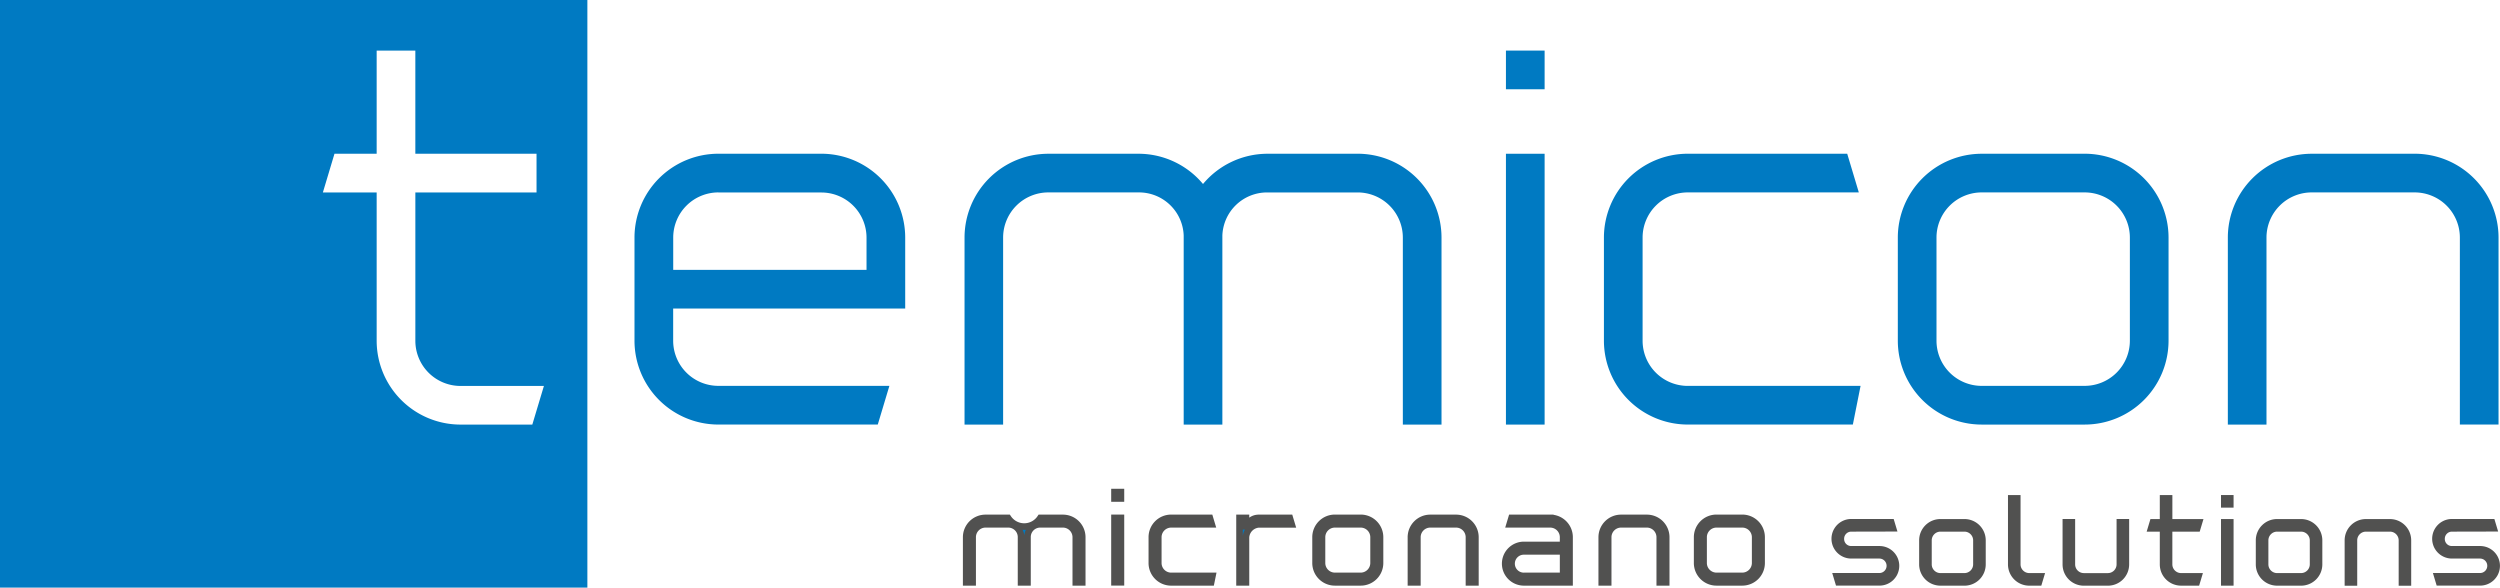 <svg id="Logo" xmlns="http://www.w3.org/2000/svg" width="190.109" height="44.684" viewBox="0 0 190.109 44.684">
    <path id="Pfad_1" data-name="Pfad 1" d="M227.127,242.084v44.684h44.666V242.084Zm40.479,32.287h-5.463A6.381,6.381,0,0,1,255.77,268V256.718h-4.09l.882-2.942h3.208V245.93h2.941v7.846h9.216v2.942h-9.215V268a3.436,3.436,0,0,0,3.431,3.433h6.345Z" transform="translate(-227.127 -242.084)" fill="#007ac2"/>
    <path id="Pfad_2" data-name="Pfad 2" d="M346.151,277.7V272.3a6.38,6.38,0,0,0-6.372-6.374h-7.842a6.381,6.381,0,0,0-6.372,6.374v7.845a6.381,6.381,0,0,0,6.372,6.375h12.128l.883-2.942H331.937a3.436,3.436,0,0,1-3.431-3.433V277.7Zm-14.214-8.826h7.842a3.436,3.436,0,0,1,3.431,3.432v2.452h-14.7V272.3a3.436,3.436,0,0,1,3.431-3.432" transform="translate(-277.316 -254.236)" fill="#007ac2"/>
    <path id="Pfad_3" data-name="Pfad 3" d="M406.664,265.928H399.8a6.392,6.392,0,0,0-4.9,2.3,6.39,6.39,0,0,0-4.9-2.3h-6.862a6.381,6.381,0,0,0-6.372,6.374v14.221H379.7V272.3a3.436,3.436,0,0,1,3.432-3.432H390a3.4,3.4,0,0,1,3.431,3.276v14.378h2.941V272.146a3.4,3.4,0,0,1,3.431-3.276h6.862a3.436,3.436,0,0,1,3.431,3.432v14.221h2.941V272.3a6.381,6.381,0,0,0-6.372-6.374" transform="translate(-303.419 -254.236)" fill="#007ac2"/>
    <rect id="Rechteck_1" data-name="Rechteck 1" width="2.941" height="20.595" transform="translate(114.517 11.692)" fill="#007ac2"/>
    <rect id="Rechteck_2" data-name="Rechteck 2" width="2.941" height="2.942" transform="translate(114.517 3.846)" fill="#007ac2"/>
    <path id="Pfad_4" data-name="Pfad 4" d="M482.336,283.581a3.436,3.436,0,0,1-3.431-3.433V272.3a3.436,3.436,0,0,1,3.431-3.432h13.011l-.882-2.942H482.336a6.381,6.381,0,0,0-6.372,6.374v7.845a6.381,6.381,0,0,0,6.372,6.375h12.558l.587-2.942Z" transform="translate(-353.996 -254.236)" fill="#007ac2"/>
    <path id="Pfad_5" data-name="Pfad 5" d="M535.777,265.928h-7.843a6.381,6.381,0,0,0-6.372,6.374v7.845a6.381,6.381,0,0,0,6.372,6.375h7.843a6.381,6.381,0,0,0,6.372-6.375V272.3a6.381,6.381,0,0,0-6.372-6.374m0,17.653h-7.843a3.436,3.436,0,0,1-3.431-3.433V272.3a3.436,3.436,0,0,1,3.431-3.432h7.843a3.436,3.436,0,0,1,3.431,3.432v7.845a3.436,3.436,0,0,1-3.431,3.433" transform="translate(-377.245 -254.236)" fill="#007ac2"/>
    <path id="Pfad_6" data-name="Pfad 6" d="M586.976,265.928h-7.843a6.381,6.381,0,0,0-6.372,6.374v14.221H575.7V272.3a3.436,3.436,0,0,1,3.431-3.432h7.843a3.436,3.436,0,0,1,3.431,3.432v14.221h2.941V272.3a6.381,6.381,0,0,0-6.372-6.374" transform="translate(-403.348 -254.236)" fill="#007ac2"/>
    <path id="Pfad_7" data-name="Pfad 7" d="M378.5,322.886a.983.983,0,0,0-.981.981V327.3h-.491v-3.433A1.47,1.47,0,0,1,378.5,322.4h1.716a1.471,1.471,0,0,0,2.451,0h1.716a1.469,1.469,0,0,1,1.47,1.471V327.3h-.49v-3.433a.984.984,0,0,0-.98-.981H382.67a.969.969,0,0,0-.98.941V327.3H381.2v-3.473a.975.975,0,0,0-.98-.941Z" transform="translate(-303.556 -283.016)" fill="#007ac2"/>
    <path id="Pfad_8" data-name="Pfad 8" d="M378.5,322.886a.983.983,0,0,0-.981.981V327.3h-.491v-3.433A1.47,1.47,0,0,1,378.5,322.4h1.716a1.471,1.471,0,0,0,2.451,0h1.716a1.469,1.469,0,0,1,1.47,1.471V327.3h-.49v-3.433a.984.984,0,0,0-.98-.981H382.67a.969.969,0,0,0-.98.941V327.3H381.2v-3.473a.975.975,0,0,0-.98-.941Z" transform="translate(-303.556 -283.016)" fill="#007ac2" stroke="#515150" stroke-miterlimit="10" stroke-width="0.5"/>
    <path id="Pfad_9" data-name="Pfad 9" d="M400.032,318.394h.491v.49h-.491Zm0,1.962h.491v4.9h-.491Z" transform="translate(-315.283 -280.976)" fill="#007ac2"/>
    <path id="Pfad_10" data-name="Pfad 10" d="M400.032,318.394h.491v.49h-.491Zm0,1.962h.491v4.9h-.491Z" transform="translate(-315.283 -280.976)" fill="#007ac2" stroke="#515150" stroke-miterlimit="10" stroke-width="0.5"/>
    <path id="Pfad_11" data-name="Pfad 11" d="M410.441,326.811l-.1.49H407.3a1.468,1.468,0,0,1-1.47-1.471v-1.962a1.468,1.468,0,0,1,1.47-1.471h2.942l.147.49H407.3a.983.983,0,0,0-.98.981v1.962a.983.983,0,0,0,.98.981Z" transform="translate(-318.24 -283.016)" fill="#007ac2"/>
    <path id="Pfad_12" data-name="Pfad 12" d="M410.441,326.811l-.1.49H407.3a1.468,1.468,0,0,1-1.47-1.471v-1.962a1.468,1.468,0,0,1,1.47-1.471h2.942l.147.49H407.3a.983.983,0,0,0-.98.981v1.962a.983.983,0,0,0,.98.981Z" transform="translate(-318.24 -283.016)" fill="#007ac2" stroke="#515150" stroke-miterlimit="10" stroke-width="0.5"/>
    <path id="Pfad_13" data-name="Pfad 13" d="M423.256,322.4l.147.49h-2.5a1.054,1.054,0,0,0-.981.981V327.3h-.49v-4.9h.49v.884a.967.967,0,0,1,.981-.884Z" transform="translate(-325.174 -283.016)" fill="#007ac2"/>
    <path id="Pfad_14" data-name="Pfad 14" d="M423.256,322.4l.147.49h-2.5a1.054,1.054,0,0,0-.981.981V327.3h-.49v-4.9h.49v.884a.967.967,0,0,1,.981-.884Z" transform="translate(-325.174 -283.016)" fill="#007ac2" stroke="#515150" stroke-miterlimit="10" stroke-width="0.5"/>
    <path id="Pfad_15" data-name="Pfad 15" d="M432.7,327.3a1.469,1.469,0,0,1-1.47-1.471v-1.962a1.469,1.469,0,0,1,1.47-1.471h1.961a1.469,1.469,0,0,1,1.471,1.471v1.962a1.469,1.469,0,0,1-1.471,1.471Zm1.961-.49a.984.984,0,0,0,.981-.981v-1.962a.984.984,0,0,0-.981-.981H432.7a.983.983,0,0,0-.98.981v1.962a.983.983,0,0,0,.98.981Z" transform="translate(-331.19 -283.016)" fill="#007ac2"/>
    <path id="Pfad_16" data-name="Pfad 16" d="M432.7,327.3a1.469,1.469,0,0,1-1.47-1.471v-1.962a1.469,1.469,0,0,1,1.47-1.471h1.961a1.469,1.469,0,0,1,1.471,1.471v1.962a1.469,1.469,0,0,1-1.471,1.471Zm1.961-.49a.984.984,0,0,0,.981-.981v-1.962a.984.984,0,0,0-.981-.981H432.7a.983.983,0,0,0-.98.981v1.962a.983.983,0,0,0,.98.981Z" transform="translate(-331.19 -283.016)" fill="#007ac2" stroke="#515150" stroke-miterlimit="10" stroke-width="0.5"/>
    <path id="Pfad_17" data-name="Pfad 17" d="M447.5,322.886a.984.984,0,0,0-.981.981V327.3h-.49v-3.433A1.469,1.469,0,0,1,447.5,322.4h1.961a1.469,1.469,0,0,1,1.47,1.471V327.3h-.49v-3.433a.984.984,0,0,0-.98-.981Z" transform="translate(-338.736 -283.016)" fill="#007ac2"/>
    <path id="Pfad_18" data-name="Pfad 18" d="M447.5,322.886a.984.984,0,0,0-.981.981V327.3h-.49v-3.433A1.469,1.469,0,0,1,447.5,322.4h1.961a1.469,1.469,0,0,1,1.47,1.471V327.3h-.49v-3.433a.984.984,0,0,0-.98-.981Z" transform="translate(-338.736 -283.016)" fill="#007ac2" stroke="#515150" stroke-miterlimit="10" stroke-width="0.5"/>
    <path id="Pfad_19" data-name="Pfad 19" d="M465.044,323.868a.983.983,0,0,0-.98-.981h-3.088l.147-.49h2.941a1.469,1.469,0,0,1,1.47,1.471V327.3H462.1a1.423,1.423,0,1,1,0-2.845h2.941Zm0,2.943v-1.864H462.1a.933.933,0,1,0,0,1.864Z" transform="translate(-346.179 -283.016)" fill="#007ac2"/>
    <path id="Pfad_20" data-name="Pfad 20" d="M465.044,323.868a.983.983,0,0,0-.98-.981h-3.088l.147-.49h2.941a1.469,1.469,0,0,1,1.47,1.471V327.3H462.1a1.423,1.423,0,1,1,0-2.845h2.941Zm0,2.943v-1.864H462.1a.933.933,0,1,0,0,1.864Z" transform="translate(-346.179 -283.016)" fill="#007ac2" stroke="#515150" stroke-miterlimit="10" stroke-width="0.5"/>
    <path id="Pfad_21" data-name="Pfad 21" d="M477.1,322.886a.984.984,0,0,0-.981.981V327.3h-.49v-3.433A1.469,1.469,0,0,1,477.1,322.4h1.961a1.469,1.469,0,0,1,1.47,1.471V327.3h-.49v-3.433a.984.984,0,0,0-.98-.981Z" transform="translate(-353.827 -283.016)" fill="#007ac2"/>
    <path id="Pfad_22" data-name="Pfad 22" d="M477.1,322.886a.984.984,0,0,0-.981.981V327.3h-.49v-3.433A1.469,1.469,0,0,1,477.1,322.4h1.961a1.469,1.469,0,0,1,1.47,1.471V327.3h-.49v-3.433a.984.984,0,0,0-.98-.981Z" transform="translate(-353.827 -283.016)" fill="#007ac2" stroke="#515150" stroke-miterlimit="10" stroke-width="0.5"/>
    <path id="Pfad_23" data-name="Pfad 23" d="M491.9,327.3a1.469,1.469,0,0,1-1.47-1.471v-1.962a1.469,1.469,0,0,1,1.47-1.471h1.961a1.469,1.469,0,0,1,1.471,1.471v1.962a1.469,1.469,0,0,1-1.471,1.471Zm1.961-.49a.984.984,0,0,0,.981-.981v-1.962a.984.984,0,0,0-.981-.981H491.9a.983.983,0,0,0-.98.981v1.962a.983.983,0,0,0,.98.981Z" transform="translate(-361.373 -283.016)" fill="#007ac2"/>
    <path id="Pfad_24" data-name="Pfad 24" d="M491.9,327.3a1.469,1.469,0,0,1-1.47-1.471v-1.962a1.469,1.469,0,0,1,1.47-1.471h1.961a1.469,1.469,0,0,1,1.471,1.471v1.962a1.469,1.469,0,0,1-1.471,1.471Zm1.961-.49a.984.984,0,0,0,.981-.981v-1.962a.984.984,0,0,0-.981-.981H491.9a.983.983,0,0,0-.98.981v1.962a.983.983,0,0,0,.98.981Z" transform="translate(-361.373 -283.016)" fill="#007ac2" stroke="#515150" stroke-miterlimit="10" stroke-width="0.5"/>
    <path id="Pfad_25" data-name="Pfad 25" d="M513.04,323.547a.791.791,0,0,0-.794.8.783.783,0,0,0,.794.794h2.144a1.255,1.255,0,1,1,0,2.51h-3.12l-.137-.457h3.248a.8.8,0,1,0,0-1.6H513.04a1.255,1.255,0,0,1,0-2.51h3.038l.137.456Z" transform="translate(-372.262 -283.369)" fill="#007ac2"/>
    <path id="Pfad_26" data-name="Pfad 26" d="M513.04,323.547a.791.791,0,0,0-.794.8.783.783,0,0,0,.794.794h2.144a1.255,1.255,0,1,1,0,2.51h-3.12l-.137-.457h3.248a.8.8,0,1,0,0-1.6H513.04a1.255,1.255,0,0,1,0-2.51h3.038l.137.456Z" transform="translate(-372.262 -283.369)" fill="#007ac2" stroke="#515150" stroke-miterlimit="10" stroke-width="0.5"/>
    <path id="Pfad_27" data-name="Pfad 27" d="M526.75,327.655a1.368,1.368,0,0,1-1.369-1.37V324.46a1.368,1.368,0,0,1,1.369-1.37h1.825a1.367,1.367,0,0,1,1.369,1.37v1.826a1.367,1.367,0,0,1-1.369,1.37Zm1.825-.457a.915.915,0,0,0,.912-.913V324.46a.915.915,0,0,0-.912-.913H526.75a.915.915,0,0,0-.912.913v1.826a.915.915,0,0,0,.912.913Z" transform="translate(-379.192 -283.369)" fill="#007ac2"/>
    <path id="Pfad_28" data-name="Pfad 28" d="M526.75,327.655a1.368,1.368,0,0,1-1.369-1.37V324.46a1.368,1.368,0,0,1,1.369-1.37h1.825a1.367,1.367,0,0,1,1.369,1.37v1.826a1.367,1.367,0,0,1-1.369,1.37Zm1.825-.457a.915.915,0,0,0,.912-.913V324.46a.915.915,0,0,0-.912-.913H526.75a.915.915,0,0,0-.912.913v1.826a.915.915,0,0,0,.912.913Z" transform="translate(-379.192 -283.369)" fill="#007ac2" stroke="#515150" stroke-miterlimit="10" stroke-width="0.5"/>
    <path id="Pfad_29" data-name="Pfad 29" d="M539.617,324.388a.915.915,0,0,0,.912.913h.867l-.137.457h-.73a1.367,1.367,0,0,1-1.368-1.37v-5.02h.456Z" transform="translate(-386.217 -281.472)" fill="#007ac2"/>
    <path id="Pfad_30" data-name="Pfad 30" d="M539.617,324.388a.915.915,0,0,0,.912.913h.867l-.137.457h-.73a1.367,1.367,0,0,1-1.368-1.37v-5.02h.456Z" transform="translate(-386.217 -281.472)" fill="#007ac2" stroke="#515150" stroke-miterlimit="10" stroke-width="0.5"/>
    <path id="Pfad_31" data-name="Pfad 31" d="M550.826,327.2a.915.915,0,0,0,.912-.913v-3.2h.456v3.2a1.367,1.367,0,0,1-1.368,1.37H549a1.367,1.367,0,0,1-1.369-1.37v-3.2h.456v3.2a.915.915,0,0,0,.912.913Z" transform="translate(-390.536 -283.369)" fill="#007ac2"/>
    <path id="Pfad_32" data-name="Pfad 32" d="M550.826,327.2a.915.915,0,0,0,.912-.913v-3.2h.456v3.2a1.367,1.367,0,0,1-1.368,1.37H549a1.367,1.367,0,0,1-1.369-1.37v-3.2h.456v3.2a.915.915,0,0,0,.912.913Z" transform="translate(-390.536 -283.369)" fill="#007ac2" stroke="#515150" stroke-miterlimit="10" stroke-width="0.5"/>
    <path id="Pfad_33" data-name="Pfad 33" d="M564.457,325.3l-.137.457h-1.186a1.367,1.367,0,0,1-1.369-1.37V321.65h-.913l.137-.457h.776v-1.826h.456v1.826H564.5l-.137.457h-2.144v2.738a.915.915,0,0,0,.913.913Z" transform="translate(-397.276 -281.472)" fill="#007ac2"/>
    <path id="Pfad_34" data-name="Pfad 34" d="M564.457,325.3l-.137.457h-1.186a1.367,1.367,0,0,1-1.369-1.37V321.65h-.913l.137-.457h.776v-1.826h.456v1.826H564.5l-.137.457h-2.144v2.738a.915.915,0,0,0,.913.913Z" transform="translate(-397.276 -281.472)" fill="#007ac2" stroke="#515150" stroke-miterlimit="10" stroke-width="0.5"/>
    <path id="Pfad_35" data-name="Pfad 35" d="M572.211,319.367h.456v.457h-.456Zm0,1.826h.456v4.565h-.456Z" transform="translate(-403.068 -281.472)" fill="#007ac2"/>
    <path id="Pfad_36" data-name="Pfad 36" d="M572.211,319.367h.456v.457h-.456Zm0,1.826h.456v4.565h-.456Z" transform="translate(-403.068 -281.472)" fill="#007ac2" stroke="#515150" stroke-miterlimit="10" stroke-width="0.5"/>
    <path id="Pfad_37" data-name="Pfad 37" d="M578.979,327.655a1.368,1.368,0,0,1-1.369-1.37V324.46a1.368,1.368,0,0,1,1.369-1.37H580.8a1.368,1.368,0,0,1,1.369,1.37v1.826a1.368,1.368,0,0,1-1.369,1.37Zm1.825-.457a.915.915,0,0,0,.912-.913V324.46a.915.915,0,0,0-.912-.913h-1.825a.915.915,0,0,0-.912.913v1.826a.915.915,0,0,0,.912.913Z" transform="translate(-405.821 -283.369)" fill="#007ac2"/>
    <path id="Pfad_38" data-name="Pfad 38" d="M578.979,327.655a1.368,1.368,0,0,1-1.369-1.37V324.46a1.368,1.368,0,0,1,1.369-1.37H580.8a1.368,1.368,0,0,1,1.369,1.37v1.826a1.368,1.368,0,0,1-1.369,1.37Zm1.825-.457a.915.915,0,0,0,.912-.913V324.46a.915.915,0,0,0-.912-.913h-1.825a.915.915,0,0,0-.912.913v1.826a.915.915,0,0,0,.912.913Z" transform="translate(-405.821 -283.369)" fill="#007ac2" stroke="#515150" stroke-miterlimit="10" stroke-width="0.5"/>
    <path id="Pfad_39" data-name="Pfad 39" d="M592.759,323.547a.915.915,0,0,0-.912.913v3.2h-.456v-3.2a1.367,1.367,0,0,1,1.368-1.369h1.825a1.367,1.367,0,0,1,1.368,1.369v3.2H595.5v-3.2a.915.915,0,0,0-.912-.913Z" transform="translate(-412.846 -283.369)" fill="#007ac2"/>
    <path id="Pfad_40" data-name="Pfad 40" d="M592.759,323.547a.915.915,0,0,0-.912.913v3.2h-.456v-3.2a1.367,1.367,0,0,1,1.368-1.369h1.825a1.367,1.367,0,0,1,1.368,1.369v3.2H595.5v-3.2a.915.915,0,0,0-.912-.913Z" transform="translate(-412.846 -283.369)" fill="#007ac2" stroke="#515150" stroke-miterlimit="10" stroke-width="0.5"/>
    <path id="Pfad_41" data-name="Pfad 41" d="M606.232,323.547a.791.791,0,0,0-.794.8.783.783,0,0,0,.794.794h2.144a1.255,1.255,0,1,1,0,2.51h-3.12l-.137-.457h3.248a.8.8,0,1,0,0-1.6h-2.135a1.255,1.255,0,0,1,0-2.51h3.039l.137.456Z" transform="translate(-419.776 -283.369)" fill="#007ac2"/>
    <path id="Pfad_42" data-name="Pfad 42" d="M606.232,323.547a.791.791,0,0,0-.794.8.783.783,0,0,0,.794.794h2.144a1.255,1.255,0,1,1,0,2.51h-3.12l-.137-.457h3.248a.8.8,0,1,0,0-1.6h-2.135a1.255,1.255,0,0,1,0-2.51h3.039l.137.456Z" transform="translate(-419.776 -283.369)" fill="#007ac2" stroke="#515150" stroke-miterlimit="10" stroke-width="0.5"/>
</svg>
